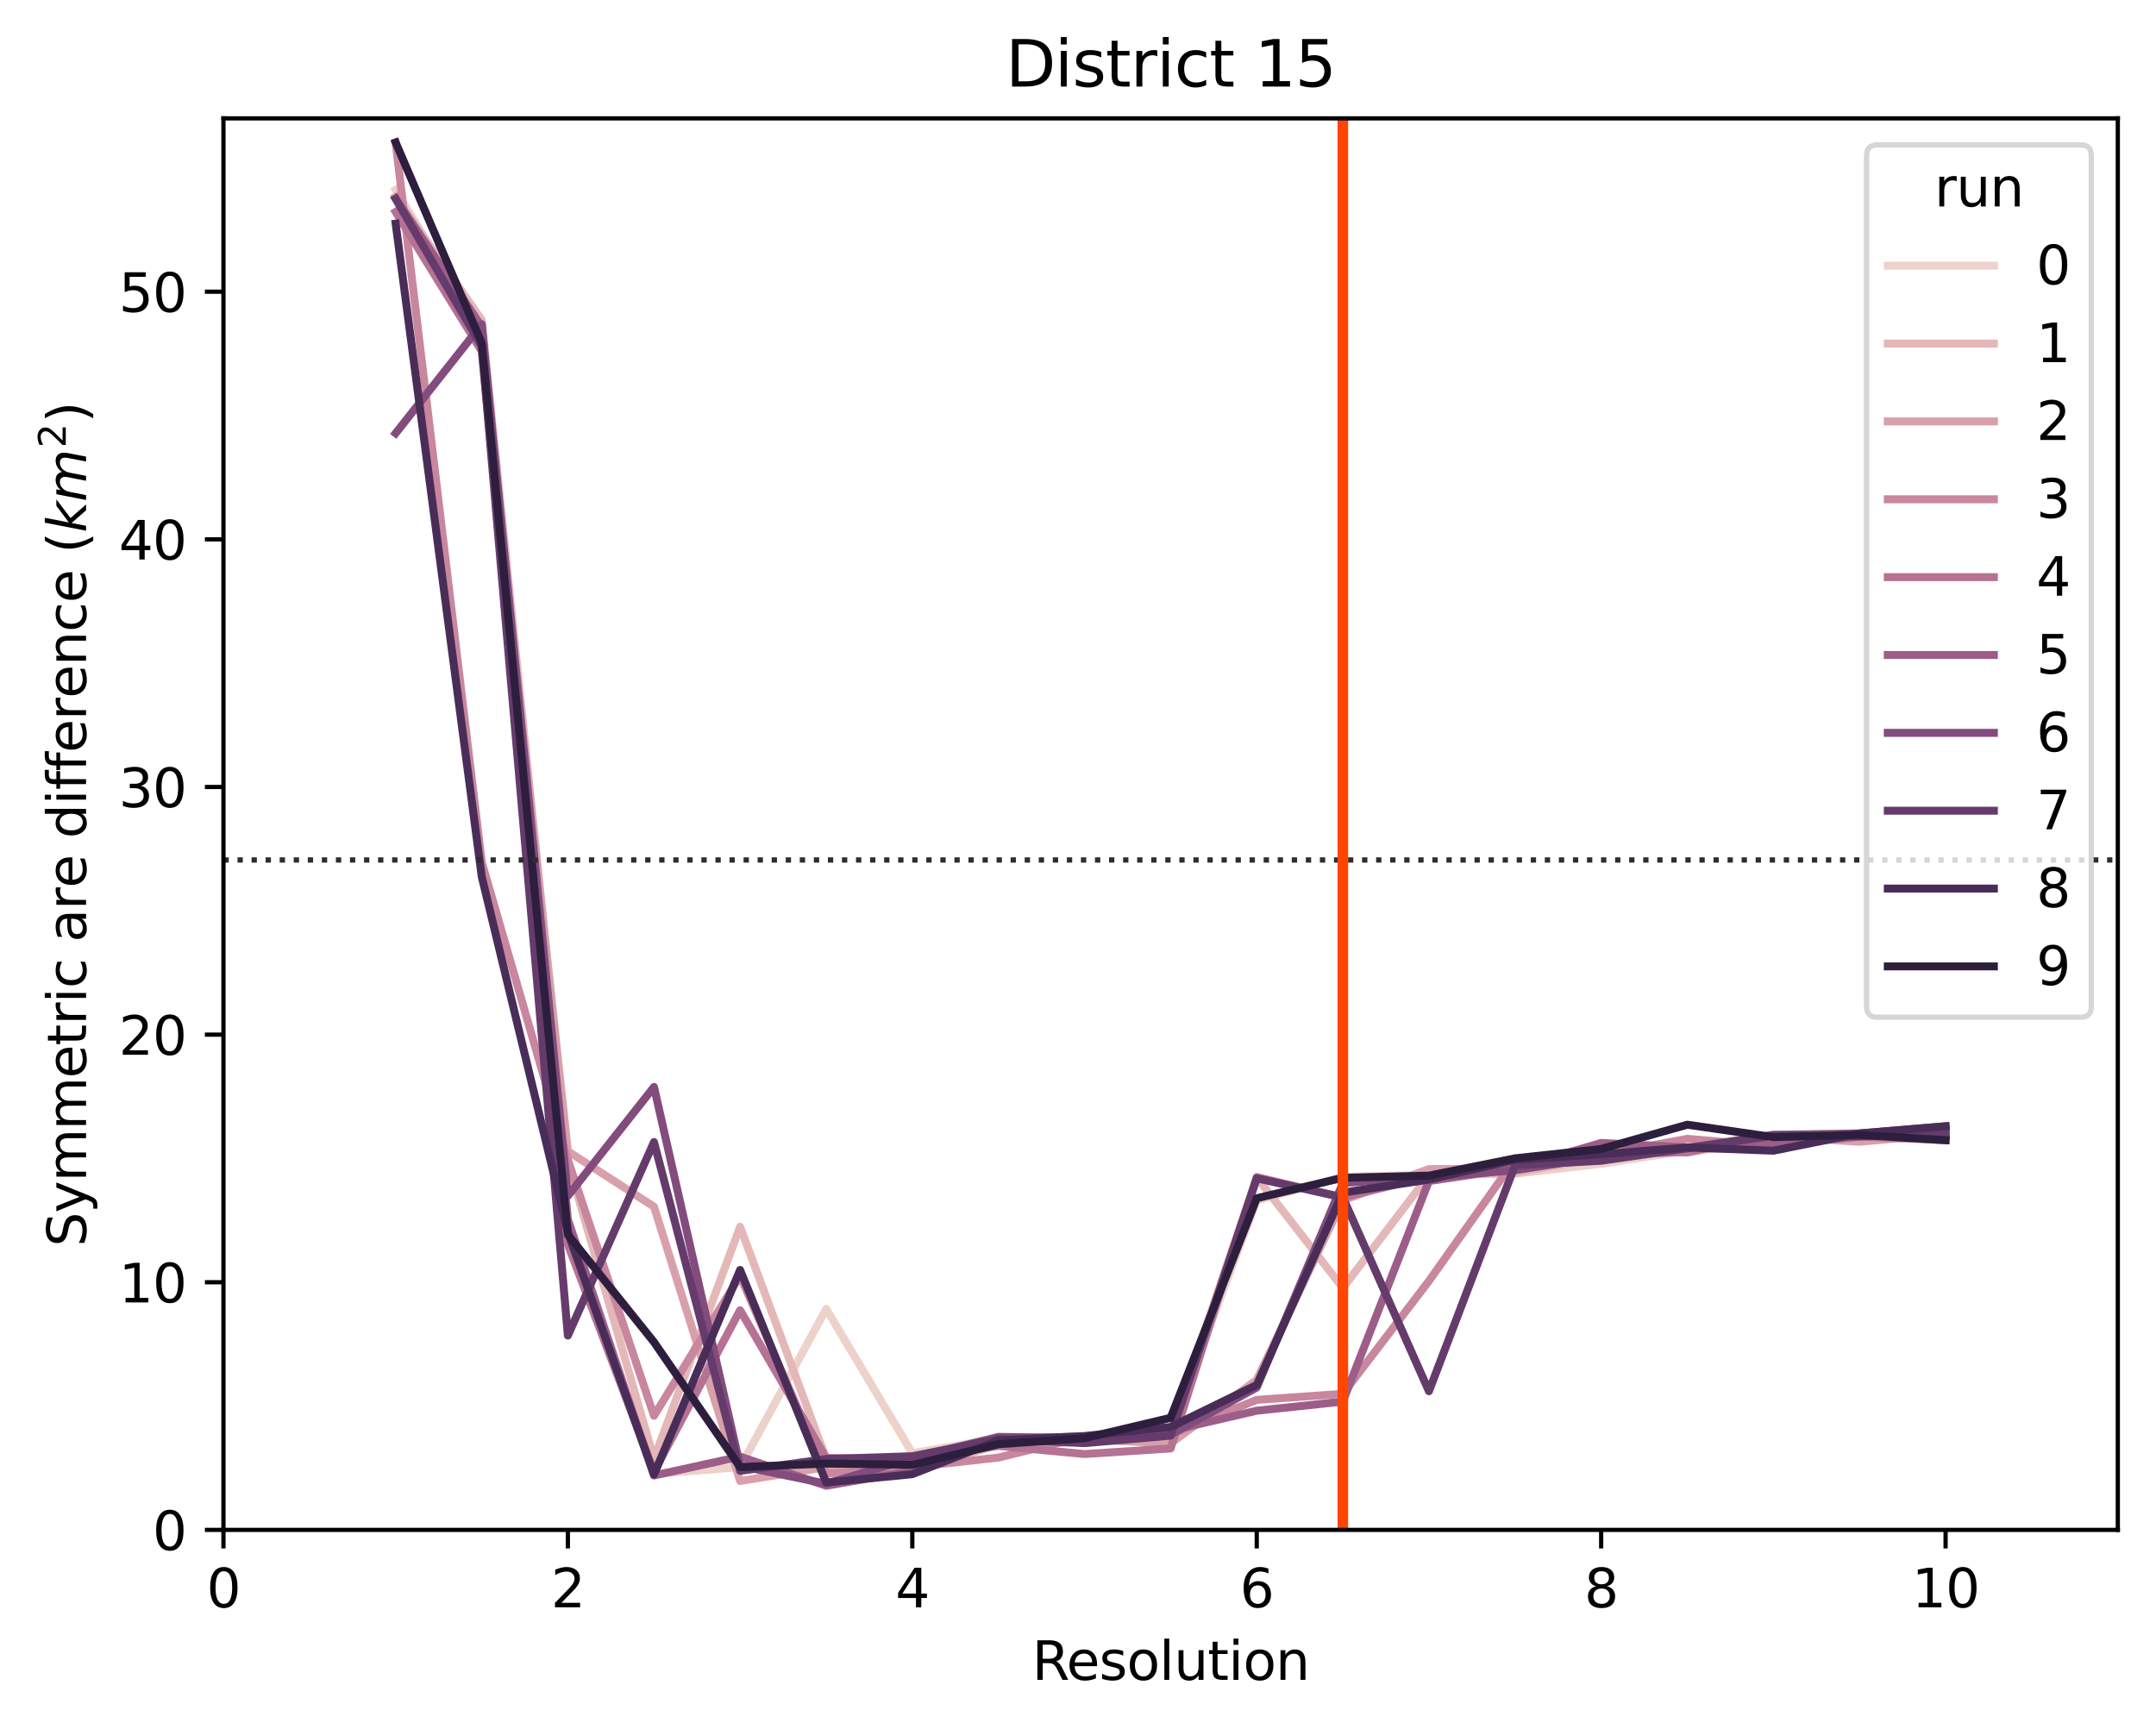 <?xml version="1.0" encoding="utf-8" standalone="no"?>
<!DOCTYPE svg PUBLIC "-//W3C//DTD SVG 1.1//EN"
  "http://www.w3.org/Graphics/SVG/1.1/DTD/svg11.dtd">
<svg xmlns:xlink="http://www.w3.org/1999/xlink" width="406.445pt" height="325.986pt" viewBox="0 0 406.445 325.986" xmlns="http://www.w3.org/2000/svg" version="1.1">
 <defs>
  <style type="text/css">*{stroke-linejoin: round; stroke-linecap: butt}</style>
 </defs>
 <g id="figure_1">
  <g id="patch_1">
   <path d="M -0 325.986 
L 406.445 325.986 
L 406.445 0 
L -0 0 
z
" style="fill: #ffffff"/>
  </g>
  <g id="axes_1">
   <g id="patch_2">
    <path d="M 42.125 288.43 
L 399.245 288.43 
L 399.245 22.318 
L 42.125 22.318 
z
" style="fill: #ffffff"/>
   </g>
   <g id="PolyCollection_1"/>
   <g id="PolyCollection_2"/>
   <g id="PolyCollection_3"/>
   <g id="PolyCollection_4"/>
   <g id="PolyCollection_5"/>
   <g id="PolyCollection_6"/>
   <g id="PolyCollection_7"/>
   <g id="PolyCollection_8"/>
   <g id="PolyCollection_9"/>
   <g id="PolyCollection_10"/>
   <g id="matplotlib.axis_1">
    <g id="xtick_1">
     <g id="line2d_1">
      <defs>
       <path id="mdf9dd109b3" d="M 0 0 
L 0 3.5 
" style="stroke: #000000; stroke-width: 0.8"/>
      </defs>
      <g>
       <use xlink:href="#mdf9dd109b3" x="42.125" y="288.43" style="stroke: #000000; stroke-width: 0.8"/>
      </g>
     </g>
     <g id="text_1">
      <!-- 0 -->
      <g transform="translate(38.944 303.029) scale(0.1 -0.1)">
       <defs>
        <path id="DejaVuSans-30" d="M 2034 4250 
Q 1547 4250 1301 3770 
Q 1056 3291 1056 2328 
Q 1056 1369 1301 889 
Q 1547 409 2034 409 
Q 2525 409 2770 889 
Q 3016 1369 3016 2328 
Q 3016 3291 2770 3770 
Q 2525 4250 2034 4250 
z
M 2034 4750 
Q 2819 4750 3233 4129 
Q 3647 3509 3647 2328 
Q 3647 1150 3233 529 
Q 2819 -91 2034 -91 
Q 1250 -91 836 529 
Q 422 1150 422 2328 
Q 422 3509 836 4129 
Q 1250 4750 2034 4750 
z
" transform="scale(0.016)"/>
       </defs>
       <use xlink:href="#DejaVuSans-30"/>
      </g>
     </g>
    </g>
    <g id="xtick_2">
     <g id="line2d_2">
      <g>
       <use xlink:href="#mdf9dd109b3" x="107.056" y="288.43" style="stroke: #000000; stroke-width: 0.8"/>
      </g>
     </g>
     <g id="text_2">
      <!-- 2 -->
      <g transform="translate(103.875 303.029) scale(0.1 -0.1)">
       <defs>
        <path id="DejaVuSans-32" d="M 1228 531 
L 3431 531 
L 3431 0 
L 469 0 
L 469 531 
Q 828 903 1448 1529 
Q 2069 2156 2228 2338 
Q 2531 2678 2651 2914 
Q 2772 3150 2772 3378 
Q 2772 3750 2511 3984 
Q 2250 4219 1831 4219 
Q 1534 4219 1204 4116 
Q 875 4013 500 3803 
L 500 4441 
Q 881 4594 1212 4672 
Q 1544 4750 1819 4750 
Q 2544 4750 2975 4387 
Q 3406 4025 3406 3419 
Q 3406 3131 3298 2873 
Q 3191 2616 2906 2266 
Q 2828 2175 2409 1742 
Q 1991 1309 1228 531 
z
" transform="scale(0.016)"/>
       </defs>
       <use xlink:href="#DejaVuSans-32"/>
      </g>
     </g>
    </g>
    <g id="xtick_3">
     <g id="line2d_3">
      <g>
       <use xlink:href="#mdf9dd109b3" x="171.987" y="288.43" style="stroke: #000000; stroke-width: 0.8"/>
      </g>
     </g>
     <g id="text_3">
      <!-- 4 -->
      <g transform="translate(168.806 303.029) scale(0.1 -0.1)">
       <defs>
        <path id="DejaVuSans-34" d="M 2419 4116 
L 825 1625 
L 2419 1625 
L 2419 4116 
z
M 2253 4666 
L 3047 4666 
L 3047 1625 
L 3713 1625 
L 3713 1100 
L 3047 1100 
L 3047 0 
L 2419 0 
L 2419 1100 
L 313 1100 
L 313 1709 
L 2253 4666 
z
" transform="scale(0.016)"/>
       </defs>
       <use xlink:href="#DejaVuSans-34"/>
      </g>
     </g>
    </g>
    <g id="xtick_4">
     <g id="line2d_4">
      <g>
       <use xlink:href="#mdf9dd109b3" x="236.918" y="288.43" style="stroke: #000000; stroke-width: 0.8"/>
      </g>
     </g>
     <g id="text_4">
      <!-- 6 -->
      <g transform="translate(233.736 303.029) scale(0.1 -0.1)">
       <defs>
        <path id="DejaVuSans-36" d="M 2113 2584 
Q 1688 2584 1439 2293 
Q 1191 2003 1191 1497 
Q 1191 994 1439 701 
Q 1688 409 2113 409 
Q 2538 409 2786 701 
Q 3034 994 3034 1497 
Q 3034 2003 2786 2293 
Q 2538 2584 2113 2584 
z
M 3366 4563 
L 3366 3988 
Q 3128 4100 2886 4159 
Q 2644 4219 2406 4219 
Q 1781 4219 1451 3797 
Q 1122 3375 1075 2522 
Q 1259 2794 1537 2939 
Q 1816 3084 2150 3084 
Q 2853 3084 3261 2657 
Q 3669 2231 3669 1497 
Q 3669 778 3244 343 
Q 2819 -91 2113 -91 
Q 1303 -91 875 529 
Q 447 1150 447 2328 
Q 447 3434 972 4092 
Q 1497 4750 2381 4750 
Q 2619 4750 2861 4703 
Q 3103 4656 3366 4563 
z
" transform="scale(0.016)"/>
       </defs>
       <use xlink:href="#DejaVuSans-36"/>
      </g>
     </g>
    </g>
    <g id="xtick_5">
     <g id="line2d_5">
      <g>
       <use xlink:href="#mdf9dd109b3" x="301.849" y="288.43" style="stroke: #000000; stroke-width: 0.8"/>
      </g>
     </g>
     <g id="text_5">
      <!-- 8 -->
      <g transform="translate(298.667 303.029) scale(0.1 -0.1)">
       <defs>
        <path id="DejaVuSans-38" d="M 2034 2216 
Q 1584 2216 1326 1975 
Q 1069 1734 1069 1313 
Q 1069 891 1326 650 
Q 1584 409 2034 409 
Q 2484 409 2743 651 
Q 3003 894 3003 1313 
Q 3003 1734 2745 1975 
Q 2488 2216 2034 2216 
z
M 1403 2484 
Q 997 2584 770 2862 
Q 544 3141 544 3541 
Q 544 4100 942 4425 
Q 1341 4750 2034 4750 
Q 2731 4750 3128 4425 
Q 3525 4100 3525 3541 
Q 3525 3141 3298 2862 
Q 3072 2584 2669 2484 
Q 3125 2378 3379 2068 
Q 3634 1759 3634 1313 
Q 3634 634 3220 271 
Q 2806 -91 2034 -91 
Q 1263 -91 848 271 
Q 434 634 434 1313 
Q 434 1759 690 2068 
Q 947 2378 1403 2484 
z
M 1172 3481 
Q 1172 3119 1398 2916 
Q 1625 2713 2034 2713 
Q 2441 2713 2670 2916 
Q 2900 3119 2900 3481 
Q 2900 3844 2670 4047 
Q 2441 4250 2034 4250 
Q 1625 4250 1398 4047 
Q 1172 3844 1172 3481 
z
" transform="scale(0.016)"/>
       </defs>
       <use xlink:href="#DejaVuSans-38"/>
      </g>
     </g>
    </g>
    <g id="xtick_6">
     <g id="line2d_6">
      <g>
       <use xlink:href="#mdf9dd109b3" x="366.78" y="288.43" style="stroke: #000000; stroke-width: 0.8"/>
      </g>
     </g>
     <g id="text_6">
      <!-- 10 -->
      <g transform="translate(360.417 303.029) scale(0.1 -0.1)">
       <defs>
        <path id="DejaVuSans-31" d="M 794 531 
L 1825 531 
L 1825 4091 
L 703 3866 
L 703 4441 
L 1819 4666 
L 2450 4666 
L 2450 531 
L 3481 531 
L 3481 0 
L 794 0 
L 794 531 
z
" transform="scale(0.016)"/>
       </defs>
       <use xlink:href="#DejaVuSans-31"/>
       <use xlink:href="#DejaVuSans-30" x="63.623"/>
      </g>
     </g>
    </g>
    <g id="text_7">
     <!-- Resolution -->
     <g transform="translate(194.56 316.707) scale(0.1 -0.1)">
      <defs>
       <path id="DejaVuSans-52" d="M 2841 2188 
Q 3044 2119 3236 1894 
Q 3428 1669 3622 1275 
L 4263 0 
L 3584 0 
L 2988 1197 
Q 2756 1666 2539 1819 
Q 2322 1972 1947 1972 
L 1259 1972 
L 1259 0 
L 628 0 
L 628 4666 
L 2053 4666 
Q 2853 4666 3247 4331 
Q 3641 3997 3641 3322 
Q 3641 2881 3436 2590 
Q 3231 2300 2841 2188 
z
M 1259 4147 
L 1259 2491 
L 2053 2491 
Q 2509 2491 2742 2702 
Q 2975 2913 2975 3322 
Q 2975 3731 2742 3939 
Q 2509 4147 2053 4147 
L 1259 4147 
z
" transform="scale(0.016)"/>
       <path id="DejaVuSans-65" d="M 3597 1894 
L 3597 1613 
L 953 1613 
Q 991 1019 1311 708 
Q 1631 397 2203 397 
Q 2534 397 2845 478 
Q 3156 559 3463 722 
L 3463 178 
Q 3153 47 2828 -22 
Q 2503 -91 2169 -91 
Q 1331 -91 842 396 
Q 353 884 353 1716 
Q 353 2575 817 3079 
Q 1281 3584 2069 3584 
Q 2775 3584 3186 3129 
Q 3597 2675 3597 1894 
z
M 3022 2063 
Q 3016 2534 2758 2815 
Q 2500 3097 2075 3097 
Q 1594 3097 1305 2825 
Q 1016 2553 972 2059 
L 3022 2063 
z
" transform="scale(0.016)"/>
       <path id="DejaVuSans-73" d="M 2834 3397 
L 2834 2853 
Q 2591 2978 2328 3040 
Q 2066 3103 1784 3103 
Q 1356 3103 1142 2972 
Q 928 2841 928 2578 
Q 928 2378 1081 2264 
Q 1234 2150 1697 2047 
L 1894 2003 
Q 2506 1872 2764 1633 
Q 3022 1394 3022 966 
Q 3022 478 2636 193 
Q 2250 -91 1575 -91 
Q 1294 -91 989 -36 
Q 684 19 347 128 
L 347 722 
Q 666 556 975 473 
Q 1284 391 1588 391 
Q 1994 391 2212 530 
Q 2431 669 2431 922 
Q 2431 1156 2273 1281 
Q 2116 1406 1581 1522 
L 1381 1569 
Q 847 1681 609 1914 
Q 372 2147 372 2553 
Q 372 3047 722 3315 
Q 1072 3584 1716 3584 
Q 2034 3584 2315 3537 
Q 2597 3491 2834 3397 
z
" transform="scale(0.016)"/>
       <path id="DejaVuSans-6f" d="M 1959 3097 
Q 1497 3097 1228 2736 
Q 959 2375 959 1747 
Q 959 1119 1226 758 
Q 1494 397 1959 397 
Q 2419 397 2687 759 
Q 2956 1122 2956 1747 
Q 2956 2369 2687 2733 
Q 2419 3097 1959 3097 
z
M 1959 3584 
Q 2709 3584 3137 3096 
Q 3566 2609 3566 1747 
Q 3566 888 3137 398 
Q 2709 -91 1959 -91 
Q 1206 -91 779 398 
Q 353 888 353 1747 
Q 353 2609 779 3096 
Q 1206 3584 1959 3584 
z
" transform="scale(0.016)"/>
       <path id="DejaVuSans-6c" d="M 603 4863 
L 1178 4863 
L 1178 0 
L 603 0 
L 603 4863 
z
" transform="scale(0.016)"/>
       <path id="DejaVuSans-75" d="M 544 1381 
L 544 3500 
L 1119 3500 
L 1119 1403 
Q 1119 906 1312 657 
Q 1506 409 1894 409 
Q 2359 409 2629 706 
Q 2900 1003 2900 1516 
L 2900 3500 
L 3475 3500 
L 3475 0 
L 2900 0 
L 2900 538 
Q 2691 219 2414 64 
Q 2138 -91 1772 -91 
Q 1169 -91 856 284 
Q 544 659 544 1381 
z
M 1991 3584 
L 1991 3584 
z
" transform="scale(0.016)"/>
       <path id="DejaVuSans-74" d="M 1172 4494 
L 1172 3500 
L 2356 3500 
L 2356 3053 
L 1172 3053 
L 1172 1153 
Q 1172 725 1289 603 
Q 1406 481 1766 481 
L 2356 481 
L 2356 0 
L 1766 0 
Q 1100 0 847 248 
Q 594 497 594 1153 
L 594 3053 
L 172 3053 
L 172 3500 
L 594 3500 
L 594 4494 
L 1172 4494 
z
" transform="scale(0.016)"/>
       <path id="DejaVuSans-69" d="M 603 3500 
L 1178 3500 
L 1178 0 
L 603 0 
L 603 3500 
z
M 603 4863 
L 1178 4863 
L 1178 4134 
L 603 4134 
L 603 4863 
z
" transform="scale(0.016)"/>
       <path id="DejaVuSans-6e" d="M 3513 2113 
L 3513 0 
L 2938 0 
L 2938 2094 
Q 2938 2591 2744 2837 
Q 2550 3084 2163 3084 
Q 1697 3084 1428 2787 
Q 1159 2491 1159 1978 
L 1159 0 
L 581 0 
L 581 3500 
L 1159 3500 
L 1159 2956 
Q 1366 3272 1645 3428 
Q 1925 3584 2291 3584 
Q 2894 3584 3203 3211 
Q 3513 2838 3513 2113 
z
" transform="scale(0.016)"/>
      </defs>
      <use xlink:href="#DejaVuSans-52"/>
      <use xlink:href="#DejaVuSans-65" x="64.982"/>
      <use xlink:href="#DejaVuSans-73" x="126.506"/>
      <use xlink:href="#DejaVuSans-6f" x="178.605"/>
      <use xlink:href="#DejaVuSans-6c" x="239.787"/>
      <use xlink:href="#DejaVuSans-75" x="267.57"/>
      <use xlink:href="#DejaVuSans-74" x="330.949"/>
      <use xlink:href="#DejaVuSans-69" x="370.158"/>
      <use xlink:href="#DejaVuSans-6f" x="397.941"/>
      <use xlink:href="#DejaVuSans-6e" x="459.123"/>
     </g>
    </g>
   </g>
   <g id="matplotlib.axis_2">
    <g id="ytick_1">
     <g id="line2d_7">
      <defs>
       <path id="mf726886619" d="M 0 0 
L -3.5 0 
" style="stroke: #000000; stroke-width: 0.8"/>
      </defs>
      <g>
       <use xlink:href="#mf726886619" x="42.125" y="288.43" style="stroke: #000000; stroke-width: 0.8"/>
      </g>
     </g>
     <g id="text_8">
      <!-- 0 -->
      <g transform="translate(28.762 292.229) scale(0.1 -0.1)">
       <use xlink:href="#DejaVuSans-30"/>
      </g>
     </g>
    </g>
    <g id="ytick_2">
     <g id="line2d_8">
      <g>
       <use xlink:href="#mf726886619" x="42.125" y="241.744" style="stroke: #000000; stroke-width: 0.8"/>
      </g>
     </g>
     <g id="text_9">
      <!-- 10 -->
      <g transform="translate(22.4 245.543) scale(0.1 -0.1)">
       <use xlink:href="#DejaVuSans-31"/>
       <use xlink:href="#DejaVuSans-30" x="63.623"/>
      </g>
     </g>
    </g>
    <g id="ytick_3">
     <g id="line2d_9">
      <g>
       <use xlink:href="#mf726886619" x="42.125" y="195.057" style="stroke: #000000; stroke-width: 0.8"/>
      </g>
     </g>
     <g id="text_10">
      <!-- 20 -->
      <g transform="translate(22.4 198.857) scale(0.1 -0.1)">
       <use xlink:href="#DejaVuSans-32"/>
       <use xlink:href="#DejaVuSans-30" x="63.623"/>
      </g>
     </g>
    </g>
    <g id="ytick_4">
     <g id="line2d_10">
      <g>
       <use xlink:href="#mf726886619" x="42.125" y="148.371" style="stroke: #000000; stroke-width: 0.8"/>
      </g>
     </g>
     <g id="text_11">
      <!-- 30 -->
      <g transform="translate(22.4 152.17) scale(0.1 -0.1)">
       <defs>
        <path id="DejaVuSans-33" d="M 2597 2516 
Q 3050 2419 3304 2112 
Q 3559 1806 3559 1356 
Q 3559 666 3084 287 
Q 2609 -91 1734 -91 
Q 1441 -91 1130 -33 
Q 819 25 488 141 
L 488 750 
Q 750 597 1062 519 
Q 1375 441 1716 441 
Q 2309 441 2620 675 
Q 2931 909 2931 1356 
Q 2931 1769 2642 2001 
Q 2353 2234 1838 2234 
L 1294 2234 
L 1294 2753 
L 1863 2753 
Q 2328 2753 2575 2939 
Q 2822 3125 2822 3475 
Q 2822 3834 2567 4026 
Q 2313 4219 1838 4219 
Q 1578 4219 1281 4162 
Q 984 4106 628 3988 
L 628 4550 
Q 988 4650 1302 4700 
Q 1616 4750 1894 4750 
Q 2613 4750 3031 4423 
Q 3450 4097 3450 3541 
Q 3450 3153 3228 2886 
Q 3006 2619 2597 2516 
z
" transform="scale(0.016)"/>
       </defs>
       <use xlink:href="#DejaVuSans-33"/>
       <use xlink:href="#DejaVuSans-30" x="63.623"/>
      </g>
     </g>
    </g>
    <g id="ytick_5">
     <g id="line2d_11">
      <g>
       <use xlink:href="#mf726886619" x="42.125" y="101.685" style="stroke: #000000; stroke-width: 0.8"/>
      </g>
     </g>
     <g id="text_12">
      <!-- 40 -->
      <g transform="translate(22.4 105.484) scale(0.1 -0.1)">
       <use xlink:href="#DejaVuSans-34"/>
       <use xlink:href="#DejaVuSans-30" x="63.623"/>
      </g>
     </g>
    </g>
    <g id="ytick_6">
     <g id="line2d_12">
      <g>
       <use xlink:href="#mf726886619" x="42.125" y="54.999" style="stroke: #000000; stroke-width: 0.8"/>
      </g>
     </g>
     <g id="text_13">
      <!-- 50 -->
      <g transform="translate(22.4 58.798) scale(0.1 -0.1)">
       <defs>
        <path id="DejaVuSans-35" d="M 691 4666 
L 3169 4666 
L 3169 4134 
L 1269 4134 
L 1269 2991 
Q 1406 3038 1543 3061 
Q 1681 3084 1819 3084 
Q 2600 3084 3056 2656 
Q 3513 2228 3513 1497 
Q 3513 744 3044 326 
Q 2575 -91 1722 -91 
Q 1428 -91 1123 -41 
Q 819 9 494 109 
L 494 744 
Q 775 591 1075 516 
Q 1375 441 1709 441 
Q 2250 441 2565 725 
Q 2881 1009 2881 1497 
Q 2881 1984 2565 2268 
Q 2250 2553 1709 2553 
Q 1456 2553 1204 2497 
Q 953 2441 691 2322 
L 691 4666 
z
" transform="scale(0.016)"/>
       </defs>
       <use xlink:href="#DejaVuSans-35"/>
       <use xlink:href="#DejaVuSans-30" x="63.623"/>
      </g>
     </g>
    </g>
    <g id="text_14">
     <!-- Symmetric are difference ($km^2$) -->
     <g transform="translate(16.3 235.024) rotate(-90) scale(0.1 -0.1)">
      <defs>
       <path id="DejaVuSans-53" d="M 3425 4513 
L 3425 3897 
Q 3066 4069 2747 4153 
Q 2428 4238 2131 4238 
Q 1616 4238 1336 4038 
Q 1056 3838 1056 3469 
Q 1056 3159 1242 3001 
Q 1428 2844 1947 2747 
L 2328 2669 
Q 3034 2534 3370 2195 
Q 3706 1856 3706 1288 
Q 3706 609 3251 259 
Q 2797 -91 1919 -91 
Q 1588 -91 1214 -16 
Q 841 59 441 206 
L 441 856 
Q 825 641 1194 531 
Q 1563 422 1919 422 
Q 2459 422 2753 634 
Q 3047 847 3047 1241 
Q 3047 1584 2836 1778 
Q 2625 1972 2144 2069 
L 1759 2144 
Q 1053 2284 737 2584 
Q 422 2884 422 3419 
Q 422 4038 858 4394 
Q 1294 4750 2059 4750 
Q 2388 4750 2728 4690 
Q 3069 4631 3425 4513 
z
" transform="scale(0.016)"/>
       <path id="DejaVuSans-79" d="M 2059 -325 
Q 1816 -950 1584 -1140 
Q 1353 -1331 966 -1331 
L 506 -1331 
L 506 -850 
L 844 -850 
Q 1081 -850 1212 -737 
Q 1344 -625 1503 -206 
L 1606 56 
L 191 3500 
L 800 3500 
L 1894 763 
L 2988 3500 
L 3597 3500 
L 2059 -325 
z
" transform="scale(0.016)"/>
       <path id="DejaVuSans-6d" d="M 3328 2828 
Q 3544 3216 3844 3400 
Q 4144 3584 4550 3584 
Q 5097 3584 5394 3201 
Q 5691 2819 5691 2113 
L 5691 0 
L 5113 0 
L 5113 2094 
Q 5113 2597 4934 2840 
Q 4756 3084 4391 3084 
Q 3944 3084 3684 2787 
Q 3425 2491 3425 1978 
L 3425 0 
L 2847 0 
L 2847 2094 
Q 2847 2600 2669 2842 
Q 2491 3084 2119 3084 
Q 1678 3084 1418 2786 
Q 1159 2488 1159 1978 
L 1159 0 
L 581 0 
L 581 3500 
L 1159 3500 
L 1159 2956 
Q 1356 3278 1631 3431 
Q 1906 3584 2284 3584 
Q 2666 3584 2933 3390 
Q 3200 3197 3328 2828 
z
" transform="scale(0.016)"/>
       <path id="DejaVuSans-72" d="M 2631 2963 
Q 2534 3019 2420 3045 
Q 2306 3072 2169 3072 
Q 1681 3072 1420 2755 
Q 1159 2438 1159 1844 
L 1159 0 
L 581 0 
L 581 3500 
L 1159 3500 
L 1159 2956 
Q 1341 3275 1631 3429 
Q 1922 3584 2338 3584 
Q 2397 3584 2469 3576 
Q 2541 3569 2628 3553 
L 2631 2963 
z
" transform="scale(0.016)"/>
       <path id="DejaVuSans-63" d="M 3122 3366 
L 3122 2828 
Q 2878 2963 2633 3030 
Q 2388 3097 2138 3097 
Q 1578 3097 1268 2742 
Q 959 2388 959 1747 
Q 959 1106 1268 751 
Q 1578 397 2138 397 
Q 2388 397 2633 464 
Q 2878 531 3122 666 
L 3122 134 
Q 2881 22 2623 -34 
Q 2366 -91 2075 -91 
Q 1284 -91 818 406 
Q 353 903 353 1747 
Q 353 2603 823 3093 
Q 1294 3584 2113 3584 
Q 2378 3584 2631 3529 
Q 2884 3475 3122 3366 
z
" transform="scale(0.016)"/>
       <path id="DejaVuSans-20" transform="scale(0.016)"/>
       <path id="DejaVuSans-61" d="M 2194 1759 
Q 1497 1759 1228 1600 
Q 959 1441 959 1056 
Q 959 750 1161 570 
Q 1363 391 1709 391 
Q 2188 391 2477 730 
Q 2766 1069 2766 1631 
L 2766 1759 
L 2194 1759 
z
M 3341 1997 
L 3341 0 
L 2766 0 
L 2766 531 
Q 2569 213 2275 61 
Q 1981 -91 1556 -91 
Q 1019 -91 701 211 
Q 384 513 384 1019 
Q 384 1609 779 1909 
Q 1175 2209 1959 2209 
L 2766 2209 
L 2766 2266 
Q 2766 2663 2505 2880 
Q 2244 3097 1772 3097 
Q 1472 3097 1187 3025 
Q 903 2953 641 2809 
L 641 3341 
Q 956 3463 1253 3523 
Q 1550 3584 1831 3584 
Q 2591 3584 2966 3190 
Q 3341 2797 3341 1997 
z
" transform="scale(0.016)"/>
       <path id="DejaVuSans-64" d="M 2906 2969 
L 2906 4863 
L 3481 4863 
L 3481 0 
L 2906 0 
L 2906 525 
Q 2725 213 2448 61 
Q 2172 -91 1784 -91 
Q 1150 -91 751 415 
Q 353 922 353 1747 
Q 353 2572 751 3078 
Q 1150 3584 1784 3584 
Q 2172 3584 2448 3432 
Q 2725 3281 2906 2969 
z
M 947 1747 
Q 947 1113 1208 752 
Q 1469 391 1925 391 
Q 2381 391 2643 752 
Q 2906 1113 2906 1747 
Q 2906 2381 2643 2742 
Q 2381 3103 1925 3103 
Q 1469 3103 1208 2742 
Q 947 2381 947 1747 
z
" transform="scale(0.016)"/>
       <path id="DejaVuSans-66" d="M 2375 4863 
L 2375 4384 
L 1825 4384 
Q 1516 4384 1395 4259 
Q 1275 4134 1275 3809 
L 1275 3500 
L 2222 3500 
L 2222 3053 
L 1275 3053 
L 1275 0 
L 697 0 
L 697 3053 
L 147 3053 
L 147 3500 
L 697 3500 
L 697 3744 
Q 697 4328 969 4595 
Q 1241 4863 1831 4863 
L 2375 4863 
z
" transform="scale(0.016)"/>
       <path id="DejaVuSans-28" d="M 1984 4856 
Q 1566 4138 1362 3434 
Q 1159 2731 1159 2009 
Q 1159 1288 1364 580 
Q 1569 -128 1984 -844 
L 1484 -844 
Q 1016 -109 783 600 
Q 550 1309 550 2009 
Q 550 2706 781 3412 
Q 1013 4119 1484 4856 
L 1984 4856 
z
" transform="scale(0.016)"/>
       <path id="DejaVuSans-Oblique-6b" d="M 1172 4863 
L 1747 4863 
L 1197 2028 
L 3169 3500 
L 3916 3500 
L 1716 1825 
L 3322 0 
L 2625 0 
L 1131 1709 
L 800 0 
L 225 0 
L 1172 4863 
z
" transform="scale(0.016)"/>
       <path id="DejaVuSans-Oblique-6d" d="M 5747 2113 
L 5338 0 
L 4763 0 
L 5166 2094 
Q 5191 2228 5203 2325 
Q 5216 2422 5216 2491 
Q 5216 2772 5059 2928 
Q 4903 3084 4622 3084 
Q 4203 3084 3875 2770 
Q 3547 2456 3450 1953 
L 3066 0 
L 2491 0 
L 2900 2094 
Q 2925 2209 2937 2307 
Q 2950 2406 2950 2484 
Q 2950 2769 2794 2926 
Q 2638 3084 2363 3084 
Q 1938 3084 1609 2770 
Q 1281 2456 1184 1953 
L 800 0 
L 225 0 
L 909 3500 
L 1484 3500 
L 1375 2956 
Q 1609 3263 1923 3423 
Q 2238 3584 2597 3584 
Q 2978 3584 3223 3384 
Q 3469 3184 3519 2828 
Q 3781 3197 4126 3390 
Q 4472 3584 4856 3584 
Q 5306 3584 5551 3325 
Q 5797 3066 5797 2591 
Q 5797 2488 5784 2364 
Q 5772 2241 5747 2113 
z
" transform="scale(0.016)"/>
       <path id="DejaVuSans-29" d="M 513 4856 
L 1013 4856 
Q 1481 4119 1714 3412 
Q 1947 2706 1947 2009 
Q 1947 1309 1714 600 
Q 1481 -109 1013 -844 
L 513 -844 
Q 928 -128 1133 580 
Q 1338 1288 1338 2009 
Q 1338 2731 1133 3434 
Q 928 4138 513 4856 
z
" transform="scale(0.016)"/>
      </defs>
      <use xlink:href="#DejaVuSans-53" transform="translate(0 0.766)"/>
      <use xlink:href="#DejaVuSans-79" transform="translate(63.477 0.766)"/>
      <use xlink:href="#DejaVuSans-6d" transform="translate(122.656 0.766)"/>
      <use xlink:href="#DejaVuSans-6d" transform="translate(220.068 0.766)"/>
      <use xlink:href="#DejaVuSans-65" transform="translate(317.48 0.766)"/>
      <use xlink:href="#DejaVuSans-74" transform="translate(379.004 0.766)"/>
      <use xlink:href="#DejaVuSans-72" transform="translate(418.213 0.766)"/>
      <use xlink:href="#DejaVuSans-69" transform="translate(459.326 0.766)"/>
      <use xlink:href="#DejaVuSans-63" transform="translate(487.109 0.766)"/>
      <use xlink:href="#DejaVuSans-20" transform="translate(542.09 0.766)"/>
      <use xlink:href="#DejaVuSans-61" transform="translate(573.877 0.766)"/>
      <use xlink:href="#DejaVuSans-72" transform="translate(635.156 0.766)"/>
      <use xlink:href="#DejaVuSans-65" transform="translate(676.27 0.766)"/>
      <use xlink:href="#DejaVuSans-20" transform="translate(737.793 0.766)"/>
      <use xlink:href="#DejaVuSans-64" transform="translate(769.58 0.766)"/>
      <use xlink:href="#DejaVuSans-69" transform="translate(833.057 0.766)"/>
      <use xlink:href="#DejaVuSans-66" transform="translate(860.84 0.766)"/>
      <use xlink:href="#DejaVuSans-66" transform="translate(896.045 0.766)"/>
      <use xlink:href="#DejaVuSans-65" transform="translate(931.25 0.766)"/>
      <use xlink:href="#DejaVuSans-72" transform="translate(992.773 0.766)"/>
      <use xlink:href="#DejaVuSans-65" transform="translate(1033.887 0.766)"/>
      <use xlink:href="#DejaVuSans-6e" transform="translate(1095.41 0.766)"/>
      <use xlink:href="#DejaVuSans-63" transform="translate(1158.789 0.766)"/>
      <use xlink:href="#DejaVuSans-65" transform="translate(1213.77 0.766)"/>
      <use xlink:href="#DejaVuSans-20" transform="translate(1275.293 0.766)"/>
      <use xlink:href="#DejaVuSans-28" transform="translate(1307.08 0.766)"/>
      <use xlink:href="#DejaVuSans-Oblique-6b" transform="translate(1346.094 0.766)"/>
      <use xlink:href="#DejaVuSans-Oblique-6d" transform="translate(1404.004 0.766)"/>
      <use xlink:href="#DejaVuSans-32" transform="translate(1506.066 39.047) scale(0.7)"/>
      <use xlink:href="#DejaVuSans-29" transform="translate(1553.336 0.766)"/>
     </g>
    </g>
   </g>
   <g id="line2d_13">
    <path d="M 74.59 35.789 
L 90.823 62.722 
L 107.056 229.758 
L 123.289 277.899 
L 139.521 276.614 
L 155.754 246.78 
L 171.987 273.977 
L 188.22 271.155 
L 204.452 271.952 
L 220.685 269.791 
L 236.918 226.329 
L 253.15 221.87 
L 269.383 221.468 
L 285.616 221.284 
L 301.849 219.421 
L 318.081 216.907 
L 334.314 216.043 
L 350.547 214.113 
L 366.78 213.955 
" clip-path="url(#paf764a114e)" style="fill: none; stroke: #edd1cb; stroke-width: 1.5; stroke-linecap: square"/>
   </g>
   <g id="line2d_14">
    <path d="M 74.59 37.017 
L 90.823 60.339 
L 107.056 219.003 
L 123.289 275.028 
L 139.521 231.284 
L 155.754 275.008 
L 171.987 277.543 
L 188.22 272.279 
L 204.452 271.905 
L 220.685 269.764 
L 236.918 221.983 
L 253.15 242.812 
L 269.383 221.546 
L 285.616 221.147 
L 301.849 218.236 
L 318.081 216.323 
L 334.314 214.288 
L 350.547 213.976 
L 366.78 213.684 
" clip-path="url(#paf764a114e)" style="fill: none; stroke: #e4b8b8; stroke-width: 1.5; stroke-linecap: square"/>
   </g>
   <g id="line2d_15">
    <path d="M 74.59 37.247 
L 90.823 66.01 
L 107.056 217.05 
L 123.289 227.498 
L 139.521 279.206 
L 155.754 276.592 
L 171.987 275.998 
L 188.22 271.25 
L 204.452 271.372 
L 220.685 272.116 
L 236.918 260.139 
L 253.15 226.312 
L 269.383 220.403 
L 285.616 220.321 
L 301.849 216.494 
L 318.081 217.309 
L 334.314 214.261 
L 350.547 215.254 
L 366.78 213.833 
" clip-path="url(#paf764a114e)" style="fill: none; stroke: #d8a0aa; stroke-width: 1.5; stroke-linecap: square"/>
   </g>
   <g id="line2d_16">
    <path d="M 74.59 26.901 
L 90.823 162.57 
L 107.056 218.678 
L 123.289 266.915 
L 139.521 240.528 
L 155.754 277.857 
L 171.987 276.607 
L 188.22 274.794 
L 204.452 270.832 
L 220.685 270.432 
L 236.918 263.917 
L 253.15 262.779 
L 269.383 241.495 
L 285.616 218.579 
L 301.849 217.722 
L 318.081 214.7 
L 334.314 216.118 
L 350.547 213.833 
L 366.78 212.542 
" clip-path="url(#paf764a114e)" style="fill: none; stroke: #c8879e; stroke-width: 1.5; stroke-linecap: square"/>
   </g>
   <g id="line2d_17">
    <path d="M 74.59 39.946 
L 90.823 66.239 
L 107.056 234.633 
L 123.289 277.474 
L 139.521 247.016 
L 155.754 274.865 
L 171.987 275.135 
L 188.22 272.596 
L 204.452 274.132 
L 220.685 273.081 
L 236.918 221.918 
L 253.15 225.78 
L 269.383 221.785 
L 285.616 219.049 
L 301.849 217.641 
L 318.081 217.21 
L 334.314 213.946 
L 350.547 214.245 
L 366.78 214.962 
" clip-path="url(#paf764a114e)" style="fill: none; stroke: #b57294; stroke-width: 1.5; stroke-linecap: square"/>
   </g>
   <g id="line2d_18">
    <path d="M 74.59 37.406 
L 90.823 61.618 
L 107.056 230.011 
L 123.289 278.175 
L 139.521 274.621 
L 155.754 280.112 
L 171.987 277.296 
L 188.22 271.29 
L 204.452 270.8 
L 220.685 269.718 
L 236.918 265.959 
L 253.15 264.243 
L 269.383 222.662 
L 285.616 220.246 
L 301.849 215.478 
L 318.081 216.332 
L 334.314 215.79 
L 350.547 214.288 
L 366.78 213.675 
" clip-path="url(#paf764a114e)" style="fill: none; stroke: #9d5d89; stroke-width: 1.5; stroke-linecap: square"/>
   </g>
   <g id="line2d_19">
    <path d="M 74.59 81.68 
L 90.823 61.131 
L 107.056 225.465 
L 123.289 204.929 
L 139.521 276.379 
L 155.754 279.735 
L 171.987 274.922 
L 188.22 270.899 
L 204.452 271.114 
L 220.685 270.49 
L 236.918 261.581 
L 253.15 223.027 
L 269.383 221.956 
L 285.616 220.629 
L 301.849 218.098 
L 318.081 216.417 
L 334.314 213.955 
L 350.547 213.684 
L 366.78 212.334 
" clip-path="url(#paf764a114e)" style="fill: none; stroke: #834c7d; stroke-width: 1.5; stroke-linecap: square"/>
   </g>
   <g id="line2d_20">
    <path d="M 74.59 37.499 
L 90.823 65.309 
L 107.056 251.798 
L 123.289 215.313 
L 139.521 277.305 
L 155.754 275.063 
L 171.987 274.541 
L 188.22 271.302 
L 204.452 272.076 
L 220.685 270.66 
L 236.918 222.152 
L 253.15 225.739 
L 269.383 262.289 
L 285.616 219.697 
L 301.849 218.839 
L 318.081 216.495 
L 334.314 214.113 
L 350.547 214.224 
L 366.78 213.753 
" clip-path="url(#paf764a114e)" style="fill: none; stroke: #653b6c; stroke-width: 1.5; stroke-linecap: square"/>
   </g>
   <g id="line2d_21">
    <path d="M 74.59 42.165 
L 90.823 165.314 
L 107.056 232.327 
L 123.289 278.003 
L 139.521 239.428 
L 155.754 279.501 
L 171.987 277.935 
L 188.22 271.542 
L 204.452 270.736 
L 220.685 269.027 
L 236.918 261.107 
L 253.15 224.85 
L 269.383 222.383 
L 285.616 218.635 
L 301.849 217.615 
L 318.081 216.332 
L 334.314 216.94 
L 350.547 213.684 
L 366.78 212.33 
" clip-path="url(#paf764a114e)" style="fill: none; stroke: #492d58; stroke-width: 1.5; stroke-linecap: square"/>
   </g>
   <g id="line2d_22">
    <path d="M 74.59 26.87 
L 90.823 64.688 
L 107.056 232.783 
L 123.289 253.028 
L 139.521 276.587 
L 155.754 275.921 
L 171.987 276.158 
L 188.22 272.275 
L 204.452 271.138 
L 220.685 267.301 
L 236.918 225.903 
L 253.15 222.041 
L 269.383 221.642 
L 285.616 218.378 
L 301.849 216.614 
L 318.081 212.041 
L 334.314 214.38 
L 350.547 213.955 
L 366.78 214.962 
" clip-path="url(#paf764a114e)" style="fill: none; stroke: #2d1e3e; stroke-width: 1.5; stroke-linecap: square"/>
   </g>
   <g id="line2d_23"/>
   <g id="line2d_24"/>
   <g id="line2d_25"/>
   <g id="line2d_26"/>
   <g id="line2d_27"/>
   <g id="line2d_28"/>
   <g id="line2d_29"/>
   <g id="line2d_30"/>
   <g id="line2d_31"/>
   <g id="line2d_32"/>
   <g id="line2d_33">
    <path d="M 42.125 162.134 
L 399.245 162.134 
" clip-path="url(#paf764a114e)" style="fill: none; stroke-dasharray: 1,1.65; stroke-dashoffset: 0; stroke: #2d2d2d"/>
   </g>
   <g id="line2d_34">
    <path d="M 253.15 288.43 
L 253.15 22.318 
" clip-path="url(#paf764a114e)" style="fill: none; stroke: #ff4500; stroke-width: 2; stroke-linecap: square"/>
   </g>
   <g id="patch_3">
    <path d="M 42.125 288.43 
L 42.125 22.318 
" style="fill: none; stroke: #000000; stroke-width: 0.8; stroke-linejoin: miter; stroke-linecap: square"/>
   </g>
   <g id="patch_4">
    <path d="M 399.245 288.43 
L 399.245 22.318 
" style="fill: none; stroke: #000000; stroke-width: 0.8; stroke-linejoin: miter; stroke-linecap: square"/>
   </g>
   <g id="patch_5">
    <path d="M 42.125 288.43 
L 399.245 288.43 
" style="fill: none; stroke: #000000; stroke-width: 0.8; stroke-linejoin: miter; stroke-linecap: square"/>
   </g>
   <g id="patch_6">
    <path d="M 42.125 22.318 
L 399.245 22.318 
" style="fill: none; stroke: #000000; stroke-width: 0.8; stroke-linejoin: miter; stroke-linecap: square"/>
   </g>
   <g id="text_15">
    <!-- District 15 -->
    <g transform="translate(189.594 16.318) scale(0.12 -0.12)">
     <defs>
      <path id="DejaVuSans-44" d="M 1259 4147 
L 1259 519 
L 2022 519 
Q 2988 519 3436 956 
Q 3884 1394 3884 2338 
Q 3884 3275 3436 3711 
Q 2988 4147 2022 4147 
L 1259 4147 
z
M 628 4666 
L 1925 4666 
Q 3281 4666 3915 4102 
Q 4550 3538 4550 2338 
Q 4550 1131 3912 565 
Q 3275 0 1925 0 
L 628 0 
L 628 4666 
z
" transform="scale(0.016)"/>
     </defs>
     <use xlink:href="#DejaVuSans-44"/>
     <use xlink:href="#DejaVuSans-69" x="77.002"/>
     <use xlink:href="#DejaVuSans-73" x="104.785"/>
     <use xlink:href="#DejaVuSans-74" x="156.885"/>
     <use xlink:href="#DejaVuSans-72" x="196.094"/>
     <use xlink:href="#DejaVuSans-69" x="237.207"/>
     <use xlink:href="#DejaVuSans-63" x="264.99"/>
     <use xlink:href="#DejaVuSans-74" x="319.971"/>
     <use xlink:href="#DejaVuSans-20" x="359.18"/>
     <use xlink:href="#DejaVuSans-31" x="390.967"/>
     <use xlink:href="#DejaVuSans-35" x="454.59"/>
    </g>
   </g>
   <g id="legend_1">
    <g id="patch_7">
     <path d="M 353.882 191.778 
L 392.245 191.778 
Q 394.245 191.778 394.245 189.778 
L 394.245 29.318 
Q 394.245 27.318 392.245 27.318 
L 353.882 27.318 
Q 351.882 27.318 351.882 29.318 
L 351.882 189.778 
Q 351.882 191.778 353.882 191.778 
z
" style="fill: #ffffff; opacity: 0.8; stroke: #cccccc; stroke-linejoin: miter"/>
    </g>
    <g id="text_16">
     <!-- run -->
     <g transform="translate(364.671 38.917) scale(0.1 -0.1)">
      <use xlink:href="#DejaVuSans-72"/>
      <use xlink:href="#DejaVuSans-75" x="41.113"/>
      <use xlink:href="#DejaVuSans-6e" x="104.492"/>
     </g>
    </g>
    <g id="line2d_35">
     <path d="M 355.882 50.095 
L 365.882 50.095 
L 375.882 50.095 
" style="fill: none; stroke: #edd1cb; stroke-width: 1.5; stroke-linecap: square"/>
    </g>
    <g id="text_17">
     <!-- 0 -->
     <g transform="translate(383.882 53.595) scale(0.1 -0.1)">
      <use xlink:href="#DejaVuSans-30"/>
     </g>
    </g>
    <g id="line2d_36">
     <path d="M 355.882 64.773 
L 365.882 64.773 
L 375.882 64.773 
" style="fill: none; stroke: #e4b8b8; stroke-width: 1.5; stroke-linecap: square"/>
    </g>
    <g id="text_18">
     <!-- 1 -->
     <g transform="translate(383.882 68.273) scale(0.1 -0.1)">
      <use xlink:href="#DejaVuSans-31"/>
     </g>
    </g>
    <g id="line2d_37">
     <path d="M 355.882 79.451 
L 365.882 79.451 
L 375.882 79.451 
" style="fill: none; stroke: #d8a0aa; stroke-width: 1.5; stroke-linecap: square"/>
    </g>
    <g id="text_19">
     <!-- 2 -->
     <g transform="translate(383.882 82.951) scale(0.1 -0.1)">
      <use xlink:href="#DejaVuSans-32"/>
     </g>
    </g>
    <g id="line2d_38">
     <path d="M 355.882 94.129 
L 365.882 94.129 
L 375.882 94.129 
" style="fill: none; stroke: #c8879e; stroke-width: 1.5; stroke-linecap: square"/>
    </g>
    <g id="text_20">
     <!-- 3 -->
     <g transform="translate(383.882 97.629) scale(0.1 -0.1)">
      <use xlink:href="#DejaVuSans-33"/>
     </g>
    </g>
    <g id="line2d_39">
     <path d="M 355.882 108.807 
L 365.882 108.807 
L 375.882 108.807 
" style="fill: none; stroke: #b57294; stroke-width: 1.5; stroke-linecap: square"/>
    </g>
    <g id="text_21">
     <!-- 4 -->
     <g transform="translate(383.882 112.307) scale(0.1 -0.1)">
      <use xlink:href="#DejaVuSans-34"/>
     </g>
    </g>
    <g id="line2d_40">
     <path d="M 355.882 123.485 
L 365.882 123.485 
L 375.882 123.485 
" style="fill: none; stroke: #9d5d89; stroke-width: 1.5; stroke-linecap: square"/>
    </g>
    <g id="text_22">
     <!-- 5 -->
     <g transform="translate(383.882 126.985) scale(0.1 -0.1)">
      <use xlink:href="#DejaVuSans-35"/>
     </g>
    </g>
    <g id="line2d_41">
     <path d="M 355.882 138.163 
L 365.882 138.163 
L 375.882 138.163 
" style="fill: none; stroke: #834c7d; stroke-width: 1.5; stroke-linecap: square"/>
    </g>
    <g id="text_23">
     <!-- 6 -->
     <g transform="translate(383.882 141.663) scale(0.1 -0.1)">
      <use xlink:href="#DejaVuSans-36"/>
     </g>
    </g>
    <g id="line2d_42">
     <path d="M 355.882 152.842 
L 365.882 152.842 
L 375.882 152.842 
" style="fill: none; stroke: #653b6c; stroke-width: 1.5; stroke-linecap: square"/>
    </g>
    <g id="text_24">
     <!-- 7 -->
     <g transform="translate(383.882 156.342) scale(0.1 -0.1)">
      <defs>
       <path id="DejaVuSans-37" d="M 525 4666 
L 3525 4666 
L 3525 4397 
L 1831 0 
L 1172 0 
L 2766 4134 
L 525 4134 
L 525 4666 
z
" transform="scale(0.016)"/>
      </defs>
      <use xlink:href="#DejaVuSans-37"/>
     </g>
    </g>
    <g id="line2d_43">
     <path d="M 355.882 167.52 
L 365.882 167.52 
L 375.882 167.52 
" style="fill: none; stroke: #492d58; stroke-width: 1.5; stroke-linecap: square"/>
    </g>
    <g id="text_25">
     <!-- 8 -->
     <g transform="translate(383.882 171.02) scale(0.1 -0.1)">
      <use xlink:href="#DejaVuSans-38"/>
     </g>
    </g>
    <g id="line2d_44">
     <path d="M 355.882 182.198 
L 365.882 182.198 
L 375.882 182.198 
" style="fill: none; stroke: #2d1e3e; stroke-width: 1.5; stroke-linecap: square"/>
    </g>
    <g id="text_26">
     <!-- 9 -->
     <g transform="translate(383.882 185.698) scale(0.1 -0.1)">
      <defs>
       <path id="DejaVuSans-39" d="M 703 97 
L 703 672 
Q 941 559 1184 500 
Q 1428 441 1663 441 
Q 2288 441 2617 861 
Q 2947 1281 2994 2138 
Q 2813 1869 2534 1725 
Q 2256 1581 1919 1581 
Q 1219 1581 811 2004 
Q 403 2428 403 3163 
Q 403 3881 828 4315 
Q 1253 4750 1959 4750 
Q 2769 4750 3195 4129 
Q 3622 3509 3622 2328 
Q 3622 1225 3098 567 
Q 2575 -91 1691 -91 
Q 1453 -91 1209 -44 
Q 966 3 703 97 
z
M 1959 2075 
Q 2384 2075 2632 2365 
Q 2881 2656 2881 3163 
Q 2881 3666 2632 3958 
Q 2384 4250 1959 4250 
Q 1534 4250 1286 3958 
Q 1038 3666 1038 3163 
Q 1038 2656 1286 2365 
Q 1534 2075 1959 2075 
z
" transform="scale(0.016)"/>
      </defs>
      <use xlink:href="#DejaVuSans-39"/>
     </g>
    </g>
   </g>
  </g>
 </g>
 <defs>
  <clipPath id="paf764a114e">
   <rect x="42.125" y="22.318" width="357.12" height="266.112"/>
  </clipPath>
 </defs>
</svg>
